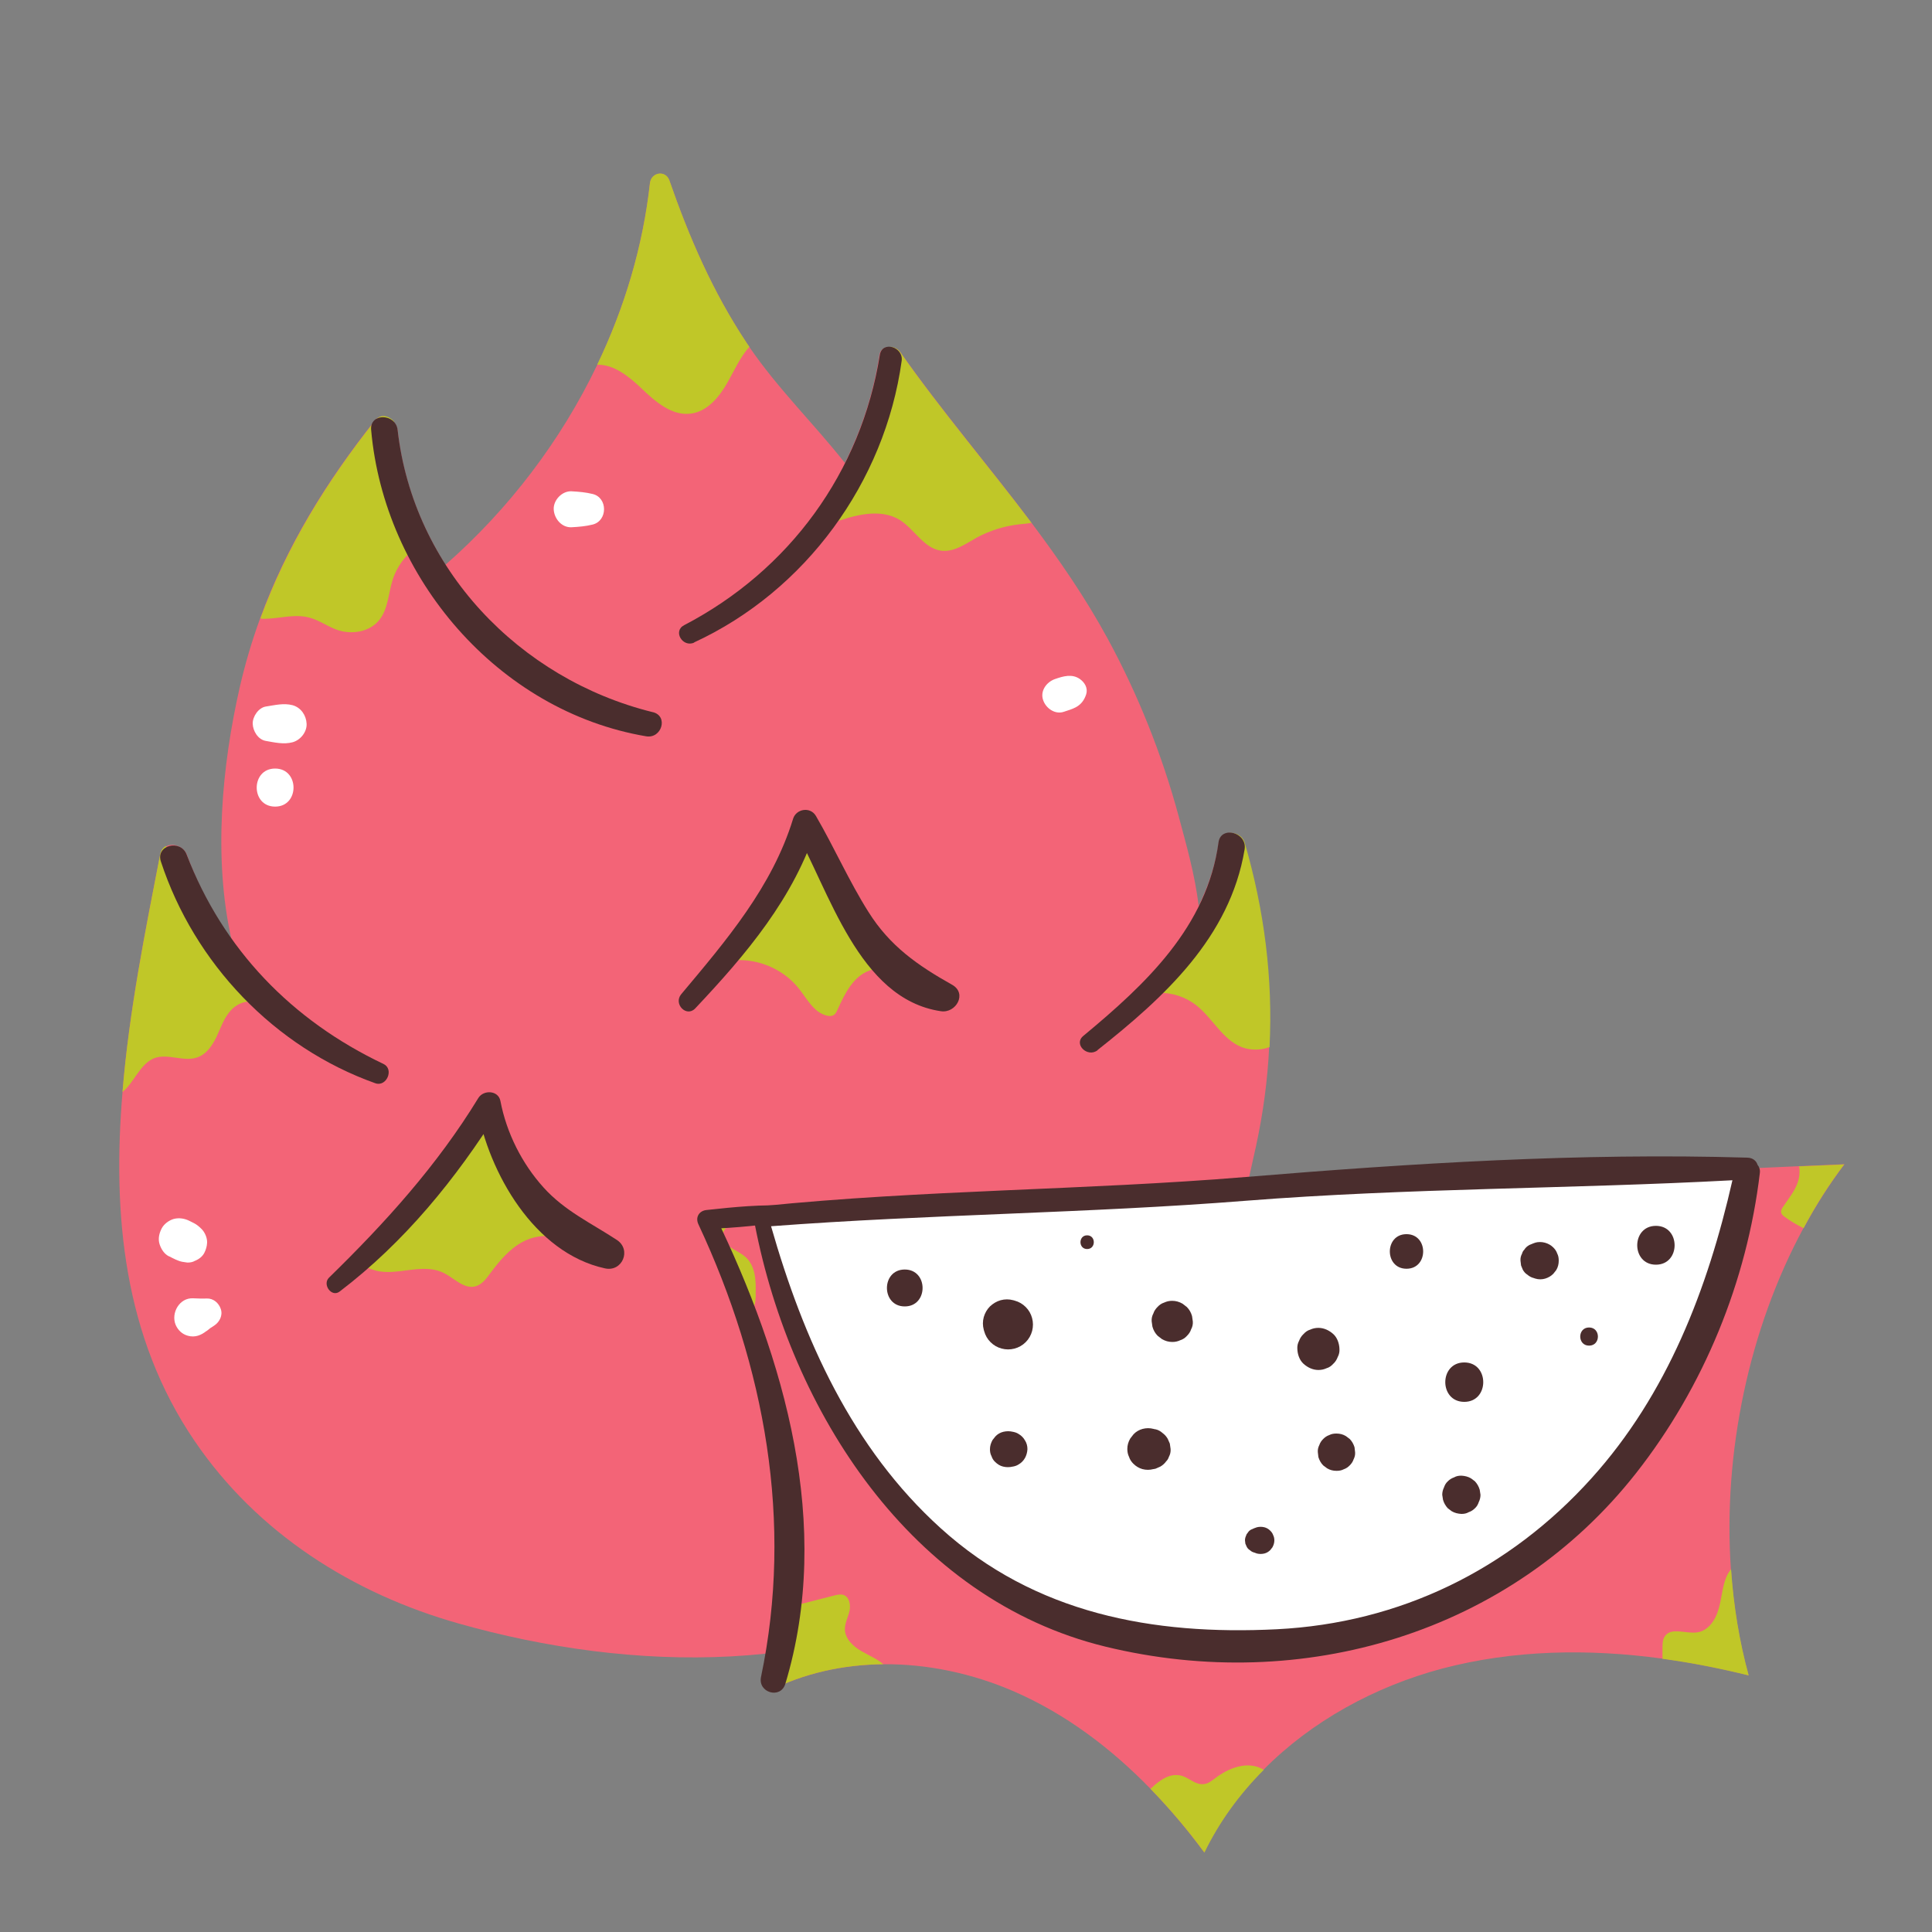 <?xml version="1.0" encoding="UTF-8"?>
<svg id="Capa_2" data-name="Capa 2" xmlns="http://www.w3.org/2000/svg" viewBox="0 0 100 100">
  <rect x="0" y="0" width="100" height="100" fill="#808080" stroke="none"/>
  <defs>
    <style>
      .cls-1 {
        fill: #fff;
      }

      .cls-2 {
        fill: none;
      }

      .cls-3 {
        fill: #4a2d2d;
      }

      .cls-4 {
        fill: #f36477;
      }

      .cls-5 {
        fill: #c0c728;
      }
    </style>
  </defs>
  <g id="COLOR">
    <g>
      <g>
        <path class="cls-4" d="M64.4,43.6c-.09-.31-.42-.49-.73-.49-.28,0-.54.16-.59.49-.17,1.19-.54,2.28-1.04,3.29-.18-1.6-.66-3.24-1.04-4.67-.86-3.17-2.09-6.26-3.66-9.15-1.15-2.12-2.51-4.09-3.95-6.01-2.23-2.97-4.66-5.8-6.79-8.83-.11-.16-.32-.26-.52-.27-.26-.02-.51.1-.56.41-.31,1.99-.92,3.86-1.79,5.59-1.61-2.04-3.47-3.84-4.95-6.01-.06-.09-.12-.17-.17-.25-1.72-2.61-2.94-5.41-3.96-8.35-.2-.57-.95-.43-1.01.14-.36,3.26-1.31,6.44-2.73,9.4-1.88,3.93-4.59,7.48-7.85,10.34-1.32-2.07-2.2-4.42-2.48-6.97-.02-.15-.09-.3-.2-.43-.25-.29-.69-.43-.98-.06-2.51,3.16-4.58,6.52-5.94,10.25-.42,1.15-.77,2.33-1.05,3.55-.92,4.04-1.38,8.83-.43,13.05-.95-1.33-1.73-2.79-2.31-4.38-.16-.43-.72-.63-1.08-.43-.15.08-.26.22-.3.43-.77,3.92-1.61,8.11-1.95,12.3-.53,6.33.06,12.65,3.73,18.04,3.24,4.77,8.18,7.9,13.66,9.45,8.97,2.54,19.49,2.77,27.64-2.3,3.73-2.31,6.79-5.72,8.96-9.61,2.59-3.66,3.75-8.52,4.68-12.79.37-1.71.6-3.42.68-5.11.17-3.55-.27-7.07-1.29-10.61Z"/>
        <path class="cls-5" d="M38.79,17.95c-.47.52-.77,1.2-1.12,1.82-.43.77-1.06,1.54-1.93,1.64-.97.12-1.82-.62-2.53-1.3-.65-.62-1.44-1.26-2.3-1.23,1.42-2.96,2.37-6.14,2.73-9.4.06-.57.81-.7,1.01-.14,1.02,2.94,2.24,5.75,3.96,8.35.06.09.11.17.17.25Z"/>
        <path class="cls-5" d="M21.77,28.18c-.68.41-1.21,1.08-1.45,1.84-.22.7-.23,1.49-.68,2.06-.5.64-1.46.79-2.22.51-.48-.17-.9-.49-1.4-.62-.76-.21-1.56.05-2.34.06-.07,0-.14,0-.2-.02,1.36-3.73,3.43-7.09,5.94-10.25.29-.37.73-.23.98.06-.34,2.17.27,4.45,1.38,6.35Z"/>
        <path class="cls-5" d="M53.4,27.06c-.21.04-.44.06-.66.08-.76.09-1.51.32-2.19.69-.59.33-1.19.77-1.86.67-.87-.13-1.35-1.09-2.09-1.57-1.04-.66-2.41-.26-3.57.16.09-.77.5-1.45.86-2.13.98-1.83,1.67-3.82,2.04-5.87.06-.33.06-.76.14-1.14.2.01.41.11.52.27,2.13,3.04,4.56,5.87,6.79,8.83Z"/>
        <path class="cls-5" d="M65.7,54.2c-.46.17-.98.17-1.43,0-1.01-.4-1.52-1.53-2.38-2.19-.54-.41-1.23-.64-1.92-.62,1.68-1.87,2.62-4.26,3.33-6.64.12-.39.21-1.11.39-1.64.31,0,.64.18.73.49,1.03,3.54,1.47,7.05,1.29,10.61Z"/>
        <path class="cls-5" d="M37.68,49.74c1.36-.22,2.82.35,3.67,1.43.43.54.78,1.25,1.46,1.4.12.03.24.03.34-.03.1-.06.15-.17.2-.28.37-.82.82-1.74,1.67-2.03.34-.11.8-.21.83-.57,0-.14-.07-.28-.14-.4-.75-1.25-1.5-2.51-2.25-3.76-.37-.63-.75-1.25-1.12-1.88-.28-.47-.47-1.05-.94-.54-.33.36-.47,1.29-.69,1.76-.28.59-.59,1.17-.92,1.73s-.69,1.12-1.06,1.67c-.15.22-.84,1.52-1.05,1.52Z"/>
        <path class="cls-5" d="M13.24,51.92c-.45-.21-1.01.04-1.33.42-.33.38-.49.87-.7,1.32-.22.45-.52.91-1,1.07-.7.25-1.52-.22-2.22.04-.75.29-1.06,1.29-1.65,1.75.34-4.18,1.19-8.37,1.95-12.3.04-.21.15-.35.3-.43.47,1.32.98,2.62,1.62,3.87.78,1.56,1.76,3.04,3.02,4.25Z"/>
        <path class="cls-5" d="M25.3,57.86c.62,2.5,1.85,4.98,3.99,6.43-.64-.45-1.55-.38-2.24-.01s-1.21,1-1.68,1.63c-.2.28-.43.58-.76.67-.6.16-1.1-.43-1.66-.7-.69-.34-1.51-.17-2.28-.08-.44.05-.91.07-1.34-.07-.65-.2-.69-.36-.27-.82.7-.76,1.57-1.4,2.3-2.14,1.46-1.5,2.78-3.14,3.93-4.9Z"/>
        <path class="cls-3" d="M17.58,66.85c3.36-2.56,6.02-5.83,8.25-9.39l-1.14-.15c.61,3.4,2.96,7.54,6.62,8.34.9.2,1.39-.96.62-1.47-1.34-.88-2.7-1.5-3.8-2.72s-1.91-2.8-2.23-4.48c-.11-.55-.87-.58-1.14-.15-2.13,3.49-4.82,6.46-7.73,9.3-.36.35.13,1.04.55.72h0Z"/>
        <path class="cls-3" d="M35.98,52.2c2.64-2.8,5.13-5.73,6.31-9.46l-1.18.15c1.81,3.17,3.31,8.82,7.59,9.45.78.12,1.38-.92.58-1.37-1.78-1-3.22-2-4.33-3.77-1.01-1.6-1.77-3.34-2.72-4.97-.29-.49-1.02-.37-1.18.15-1.08,3.52-3.46,6.3-5.79,9.08-.42.5.27,1.22.73.73h0Z"/>
        <path class="cls-3" d="M33.78,36.86c-6.91-1.71-12.39-7.44-13.2-14.61-.1-.86-1.45-.89-1.37,0,.67,7.64,6.56,14.56,14.23,15.86.81.14,1.17-1.05.35-1.25h0Z"/>
        <path class="cls-3" d="M19.85,55.07c-4.74-2.25-8.3-5.92-10.19-10.84-.31-.81-1.62-.49-1.33.37,1.73,5.26,5.87,9.61,11.1,11.47.58.2.98-.73.42-1h0Z"/>
        <path class="cls-3" d="M56.81,54.35c3.45-2.73,6.85-5.83,7.61-10.38.15-.89-1.23-1.25-1.35-.37-.59,4.37-3.77,7.34-7,10.02-.52.43.22,1.14.74.74h0Z"/>
        <path class="cls-3" d="M35.93,33.25c5.76-2.66,9.87-8.29,10.74-14.57.1-.73-1.01-1.06-1.13-.31-.97,6.07-4.68,11.15-10.13,13.99-.6.31-.07,1.17.52.9h0Z"/>
        <g>
          <path class="cls-4" d="M93.35,63.56c-2.83,5.23-4.17,11.65-3.76,17.65h0c.13,1.9.43,3.74.91,5.5-1.47-.36-2.96-.66-4.46-.86-3.82-.52-7.7-.46-11.41.52-3.45.92-6.74,2.71-9.23,5.23-1.25,1.25-2.3,2.69-3.07,4.28-.85-1.16-1.79-2.27-2.79-3.3-2.04-2.1-4.41-3.89-7.1-5.05-2.11-.91-4.43-1.41-6.72-1.39-2.07.02-4.11.46-5.95,1.4.42-1.53.68-3.1.79-4.68.35-4.79-.59-9.75-2.24-14.53-.64-1.85-1.38-3.67-2.2-5.44l1.74-.08,55.27-2.45,2.34-.1c-.78,1.03-1.49,2.14-2.12,3.32Z"/>
          <path class="cls-1" d="M89.86,60.36s-50.24,2.07-50.36,2.72c-.12.65,2.72,11.75,8.74,16.53,6.02,4.78,13.28,6.32,19.31,5.31,6.02-1,12.34-4.25,16.47-8.8s5.9-12.75,6.02-13.87-.18-1.89-.18-1.89Z"/>
          <path class="cls-3" d="M90.97,60.29c-.06-.2-.24-.36-.52-.37-8.62-.26-17.37.29-25.96,1-8.34.69-16.72.66-25.05,1.51-.52.05-.65.68-.37.95,1.87,9.66,8.08,19.4,18.15,21.85,10.19,2.48,20.95-.69,27.47-8.99,3.5-4.46,5.73-9.91,6.4-15.53.02-.17-.03-.31-.12-.42ZM82.38,76.51c-4.27,4.74-9.92,7.5-16.3,7.82-6.41.32-12.51-.81-17.39-5.23-4.59-4.15-7.11-9.79-8.78-15.63,8.19-.62,16.4-.67,24.59-1.32,8.38-.66,16.79-.61,25.17-1.06-1.28,5.63-3.37,11.07-7.29,15.42Z"/>
          <path class="cls-3" d="M52.52,67.32l-.07-.02c-.22-.06-.44-.06-.66,0-.21.06-.39.17-.55.32-.15.15-.26.34-.32.55-.06.22-.06.44,0,.66l.02.07c.06.22.17.41.33.57.16.16.35.27.57.33.44.12.92,0,1.25-.33s.45-.81.33-1.25c-.06-.22-.17-.41-.33-.57-.16-.16-.35-.27-.57-.33h0Z"/>
          <path class="cls-3" d="M60.68,69.46c.15,0,.28-.03.41-.09.13-.04.25-.12.34-.22.1-.1.18-.21.22-.34.07-.13.1-.26.09-.41l-.04-.28c-.05-.18-.14-.34-.27-.47l-.22-.17c-.17-.1-.35-.15-.54-.15-.15,0-.28.03-.41.09-.13.04-.25.12-.34.22-.1.1-.18.21-.22.34-.07.13-.1.26-.09.41l.04.28c.05.18.14.34.27.47l.22.17c.17.1.35.15.54.15h0Z"/>
          <path class="cls-3" d="M59.71,76.04s.07-.01.1-.02l.25-.11c.12-.07.22-.16.3-.27.07-.07.11-.14.14-.23.07-.13.1-.26.09-.41l-.04-.28-.11-.25c-.07-.12-.16-.22-.27-.3-.1-.09-.22-.16-.36-.19-.03,0-.07-.01-.1-.02-.19-.05-.38-.05-.57,0-.18.05-.34.14-.47.28l-.17.22c-.1.17-.15.35-.15.54,0,.15.03.29.09.41.04.13.12.25.22.35.13.13.29.23.47.28.19.05.38.05.57,0h0Z"/>
          <path class="cls-3" d="M69.18,76.13c.13,0,.26-.02.37-.08.12-.04.22-.11.31-.2.09-.09.16-.19.2-.31.06-.12.09-.24.08-.37l-.03-.26c-.05-.16-.13-.31-.25-.43l-.2-.15c-.15-.09-.31-.13-.49-.13-.13,0-.26.02-.37.08-.12.04-.22.11-.31.2-.09.09-.16.19-.2.31-.06.12-.09.24-.08.37l.03.26c.05.16.13.31.25.43l.2.15c.15.09.31.13.49.13h0Z"/>
          <path class="cls-3" d="M68.24,70.91c.15,0,.29-.03.42-.09.14-.04.25-.12.35-.23.11-.1.18-.22.23-.35.07-.13.1-.27.09-.42-.01-.28-.11-.58-.32-.77s-.48-.32-.77-.32c-.15,0-.29.03-.42.09-.14.04-.25.12-.35.23-.11.1-.18.22-.23.35-.07.13-.1.27-.09.42.01.28.11.58.32.77s.48.32.77.32h0Z"/>
          <path class="cls-3" d="M72.8,65.67c1.15,0,1.15-1.79,0-1.79s-1.15,1.79,0,1.79h0Z"/>
          <path class="cls-3" d="M75.79,72.56c1.31,0,1.31-2.04,0-2.04s-1.31,2.04,0,2.04h0Z"/>
          <path class="cls-3" d="M75.64,78.36c.14,0,.26-.02.38-.09.12-.04.23-.11.32-.2.1-.09.16-.2.2-.32.06-.12.09-.25.09-.38l-.04-.26c-.05-.17-.13-.31-.25-.44l-.2-.15c-.15-.09-.32-.13-.5-.14-.14,0-.26.02-.38.09-.12.04-.23.11-.32.2-.1.09-.16.2-.2.32-.06.12-.09.25-.09.38l.04.26c.05.17.13.31.25.44l.2.15c.15.09.32.13.5.14h0Z"/>
          <path class="cls-3" d="M65.06,79.05l-.14.05-.16.07c-.08.04-.14.1-.18.17-.04.04-.07.09-.08.14-.04.08-.06.16-.06.25l.02.17.07.16c.04.08.1.14.17.18.06.06.14.1.22.12l.14.05c.13.03.25.03.38,0,.12-.03.22-.09.31-.18l.11-.14c.06-.11.1-.23.1-.36,0-.1-.02-.19-.06-.27-.03-.09-.08-.16-.15-.23-.09-.09-.19-.15-.31-.18-.13-.03-.25-.03-.38,0h0Z"/>
          <path class="cls-3" d="M52.43,75.91c.1-.02.2-.05.29-.11.14-.08.25-.19.33-.33.08-.14.12-.3.13-.46,0-.17-.04-.32-.13-.46-.08-.14-.19-.25-.33-.33-.09-.06-.19-.09-.29-.11-.17-.04-.33-.04-.5,0-.16.04-.3.12-.41.24l-.15.19c-.08.15-.13.3-.13.47,0,.13.02.25.08.36.04.12.1.22.19.3.12.12.25.2.41.24.17.04.33.04.5,0h0Z"/>
          <path class="cls-3" d="M46.83,67.62c1.23,0,1.23-1.91,0-1.91s-1.23,1.91,0,1.91h0Z"/>
          <path class="cls-3" d="M56.27,64.65c.46,0,.46-.71,0-.71s-.46.71,0,.71h0Z"/>
          <path class="cls-3" d="M79.47,64.32l-.09.03-.22.09c-.11.06-.2.14-.26.24-.06.06-.1.13-.12.21-.06.11-.09.23-.08.36l.03.25.09.22c.06.11.14.2.24.26.09.08.2.14.32.17l.09.03c.17.05.34.05.51,0,.16-.05.3-.13.42-.25l.15-.19c.09-.15.13-.31.13-.49,0-.13-.02-.26-.08-.37-.04-.12-.11-.22-.2-.31-.24-.24-.61-.34-.94-.25h0Z"/>
          <path class="cls-3" d="M82.25,69.65c.61,0,.61-.94,0-.94s-.61.94,0,.94h0Z"/>
          <path class="cls-3" d="M85.71,65.46c1.29,0,1.29-2.01,0-2.01s-1.29,2.01,0,2.01h0Z"/>
          <path class="cls-5" d="M45.72,86.14c-2.07.02-4.11.46-5.95,1.4.42-1.53.68-3.1.79-4.68.09.07.19.13.3.16.28.08.57.01.85-.06.49-.13.98-.25,1.48-.38.15-.04.31-.07.46-.03.31.1.39.51.32.83-.07.32-.24.62-.24.95.01.5.44.9.87,1.14.38.22.8.39,1.12.67Z"/>
          <path class="cls-5" d="M65.41,91.61c-1.25,1.25-2.3,2.69-3.07,4.28-.85-1.16-1.79-2.27-2.79-3.3.08-.07.16-.14.23-.21.38-.31.77-.57,1.28-.49.45.07.8.53,1.28.45.22-.03.39-.18.57-.31.66-.5,1.54-.85,2.3-.53.07.03.14.07.21.11Z"/>
          <path class="cls-5" d="M90.51,86.72c-1.47-.36-2.96-.66-4.46-.86,0-.18,0-.36,0-.54,0-.22,0-.46.13-.64.34-.47,1.09-.1,1.67-.19.56-.08.93-.62,1.09-1.16.17-.54.19-1.12.39-1.64.06-.17.16-.33.27-.47.13,1.89.43,3.74.91,5.49Z"/>
          <path class="cls-5" d="M95.47,60.25c-.78,1.03-1.49,2.14-2.12,3.32-.34-.17-.67-.36-.98-.59-.07-.05-.14-.11-.17-.19-.04-.12.03-.24.1-.34.27-.4.58-.78.74-1.22.1-.27.13-.58.08-.86l2.34-.1Z"/>
          <path class="cls-5" d="M39.12,67c-.01.33-.04.68-.26.95-.14.17-.34.28-.55.38-.64-1.85-1.38-3.67-2.2-5.44l1.74-.08c.01.08.02.16,0,.24-.05.34-.45.57-.45.93-.01.5.68.69,1.1,1.01.61.46.64,1.29.61,2.02Z"/>
        </g>
        <path class="cls-3" d="M40.92,62.41c-1.47-.08-2.89.06-4.35.22-.39.04-.59.38-.42.74,3.44,7.36,4.92,15.42,3.24,23.43-.17.82,1.02,1.16,1.26.35,2.47-8.19-.04-16.84-3.65-24.27-.14.25-.28.49-.42.74,1.51-.08,2.97-.18,4.45-.49.41-.09.29-.69-.1-.71h0Z"/>
        <path class="cls-1" d="M13.76,38.35c.46.08.92.19,1.38.07.41-.11.75-.53.73-.96s-.29-.84-.73-.96c-.46-.12-.92,0-1.38.07-.38.06-.69.52-.68.89s.27.82.68.89h0Z"/>
        <path class="cls-1" d="M14.24,41.75c1.27,0,1.27-1.97,0-1.97s-1.27,1.97,0,1.97h0Z"/>
        <path class="cls-1" d="M29.59,27.29c.37-.02.73-.05,1.09-.14.78-.2.78-1.39,0-1.58-.36-.09-.72-.12-1.09-.14-.49-.03-.95.45-.93.93s.41.96.93.93h0Z"/>
        <path class="cls-1" d="M55.07,36.84c.21-.07.42-.13.61-.23.28-.15.44-.37.54-.67.1-.32-.07-.61-.32-.79-.41-.29-.87-.15-1.3,0s-.77.61-.61,1.08c.14.43.62.77,1.08.61h0Z"/>
        <path class="cls-1" d="M8.76,65.03c.22.11.43.23.67.28l.27.04c.14,0,.27-.02.39-.09.2-.08.39-.22.49-.42.08-.16.13-.33.14-.52.01-.25-.12-.55-.3-.72-.11-.11-.24-.22-.38-.29l-.22-.11c-.25-.13-.54-.18-.82-.11-.25.07-.51.26-.63.49-.13.25-.2.54-.11.82.08.25.24.51.49.63h0Z"/>
        <path class="cls-1" d="M10.7,68.89c.08-.06.16-.13.24-.19.05-.04.02-.02-.07.05l.07-.04.15-.1c.27-.18.45-.52.34-.85-.1-.31-.38-.56-.72-.55-.24.01-.47,0-.71-.01-.71-.04-1.16.76-.91,1.37.12.28.34.49.64.57.37.1.68-.03.96-.25h0Z"/>
      </g>
      <rect class="cls-2" width="100" height="100"/>
    </g>
  </g>
</svg>